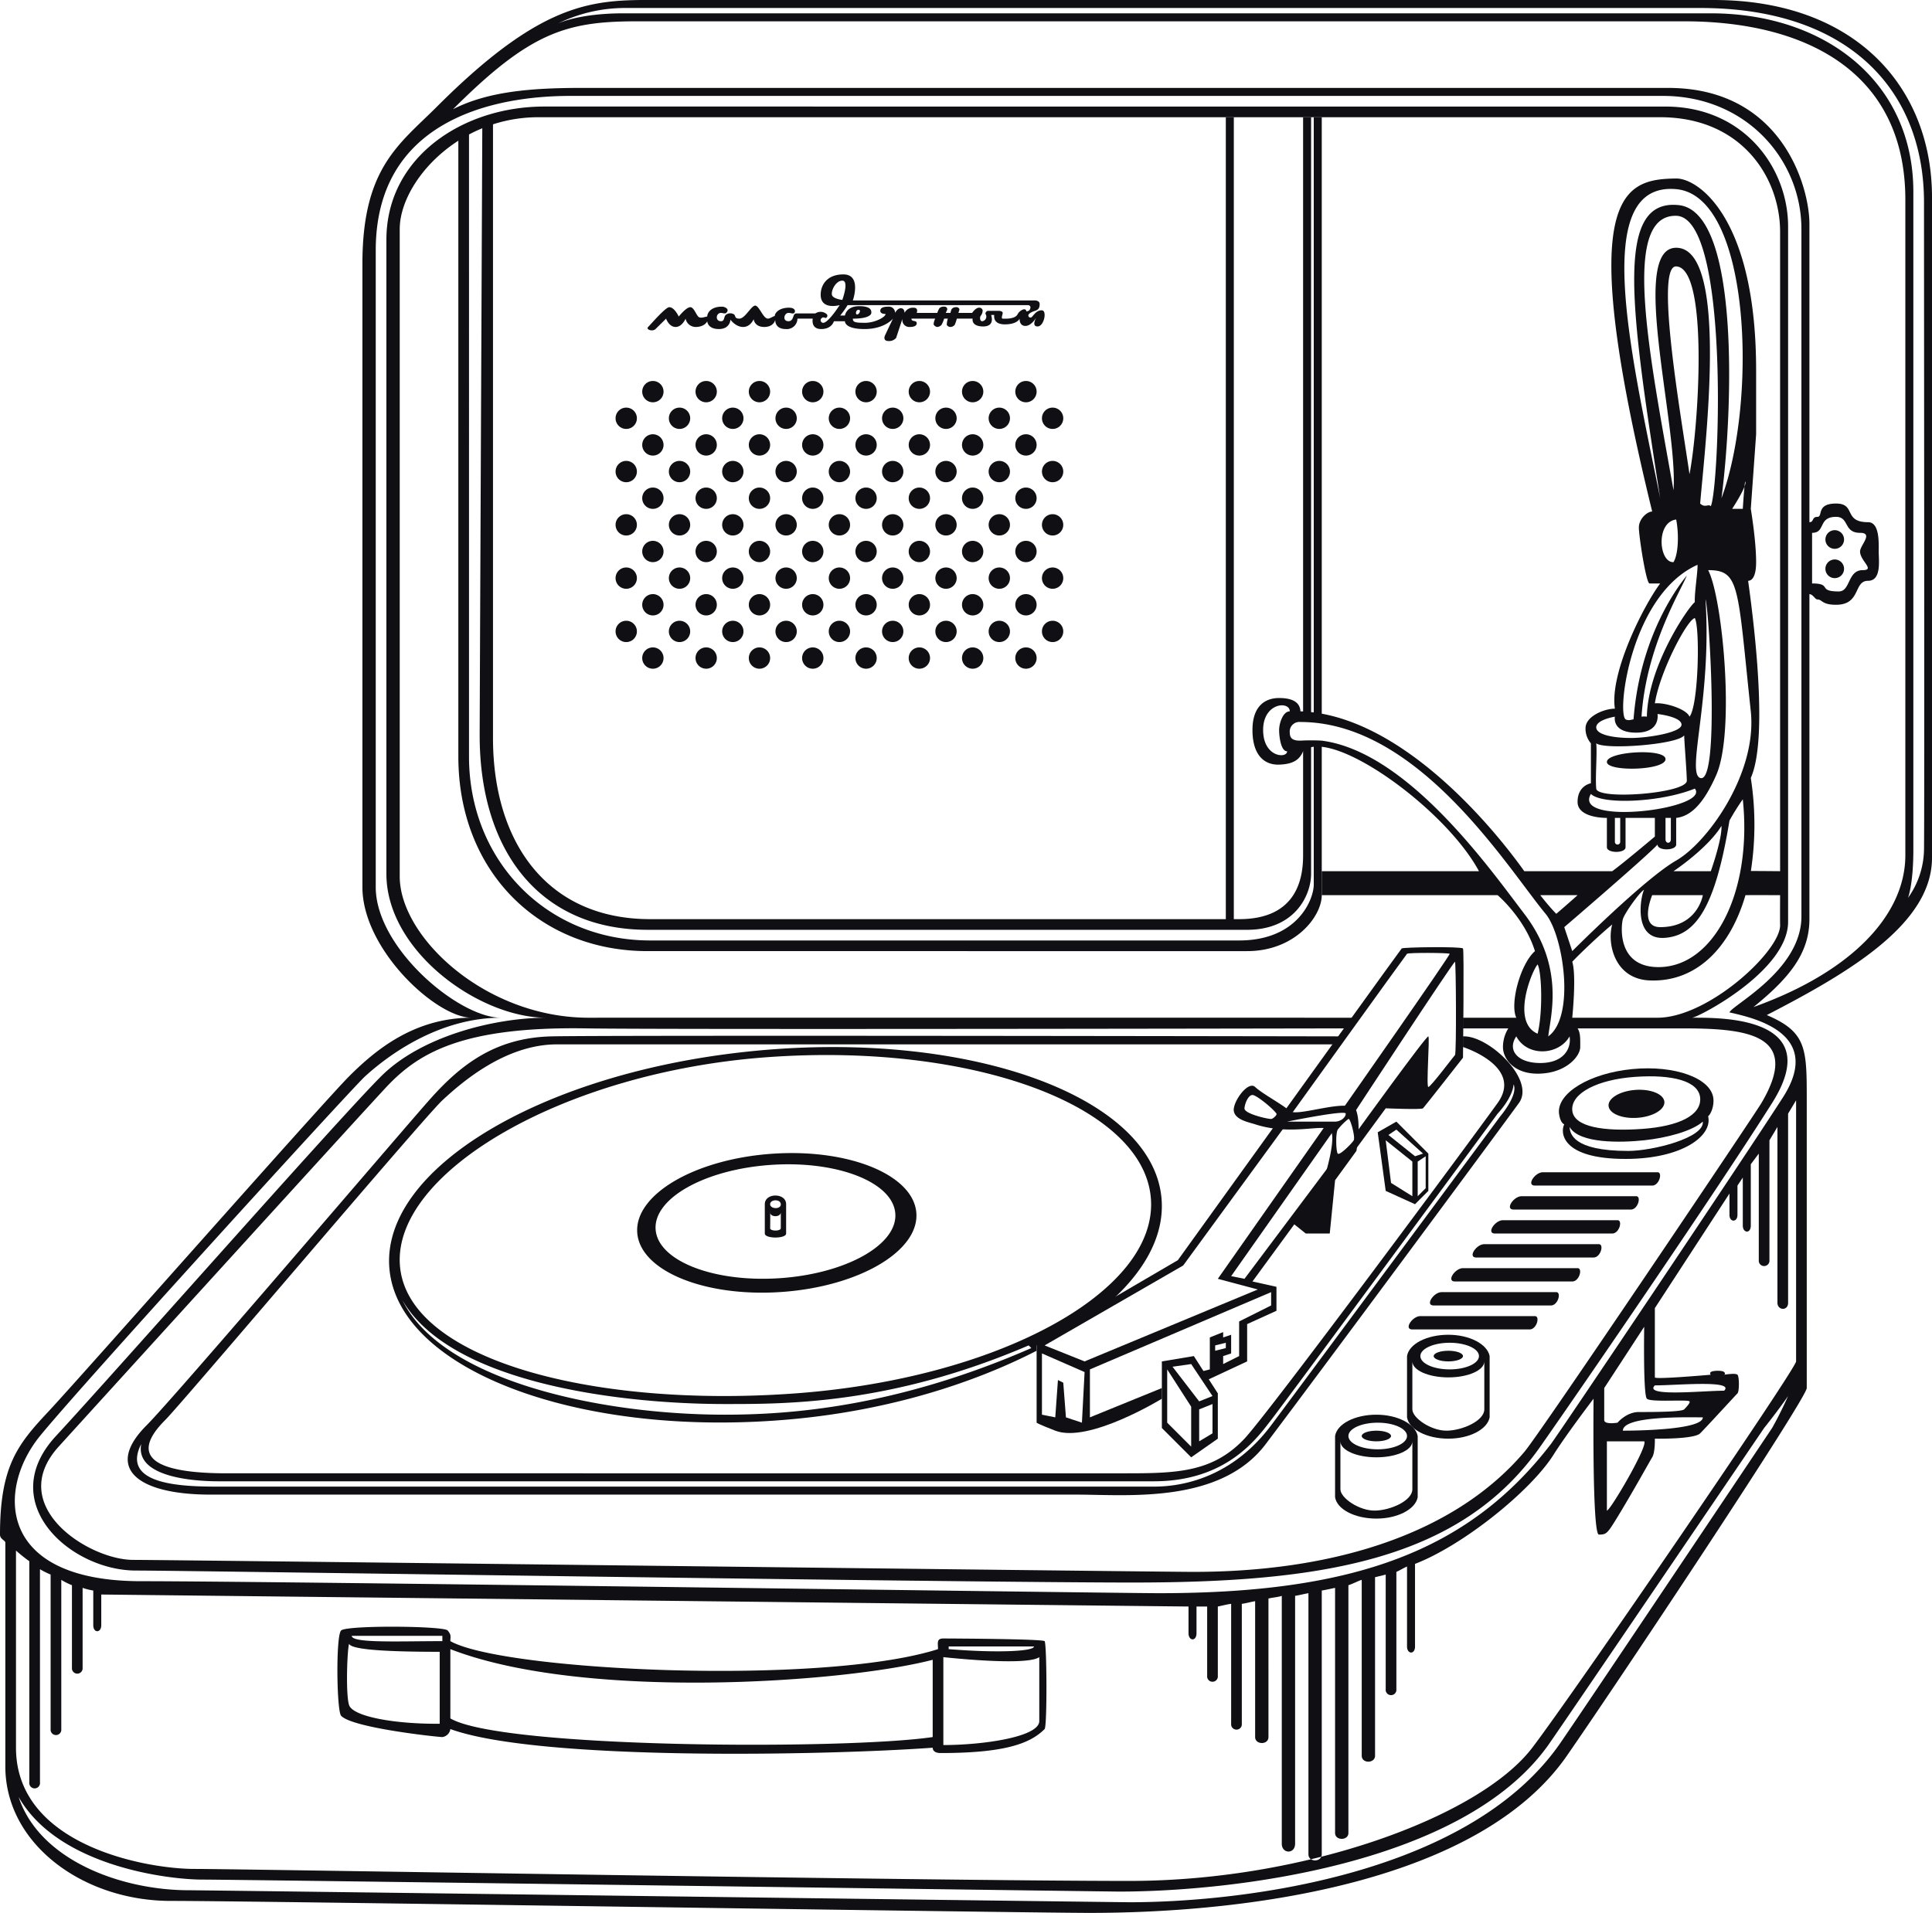 <?xml version="1.0" encoding="UTF-8"?>
<svg viewBox="0 0 725 718" xmlns="http://www.w3.org/2000/svg">
<defs><style>@-webkit-keyframes hideshow { 0% { fill: #0f0f14; } 100% { fill: #f52; } } @keyframes hideshow { 0% { fill: #0f0f14; } 100% { fill: #f52; } } .scheme-path { fill-rule: evenodd; fill: #0f0f14; } .highlight { -webkit-animation: hideshow .2s ease-out infinite alternate; animation: hideshow .2s ease-out infinite alternate; }</style></defs>
<path id="case" class="scheme-path" d="M177,382c-13.3,0-41-25.633-41-49V99c0-36,13.75-44.75,28-59C205.913-1.913,224.5,0,250,0H643c53.75,0,82,33.25,82,74V322c0,24.75-31,43-62,59,15.25,6.5,15,12.75,15,33V521c0,3.75-68,106.258-90,138-32.75,47.25-118.361,59-179,59-25.35,0-312.4-4.5-345-4.5S2,692.288,2,663V579c0-.818-2-1.25-2-3,0-25.451,6.5-33.75,18-46S121.25,413.75,131,404,155.353,382,177,382Zm545-63a31.866,31.866,0,0,1-6,18s2-5,2-18V72c0-41.4-33.216-67-76-67H234c-17.4,0-25,4-25,4a57.641,57.641,0,0,1,25-6H638c55.943,0,84,31,84,73C722,114.8,722.2,308.2,722,319ZM170,41c28.933-28.933,42.531-33,69-33H632c45.81,0,83,19.107,83,67V321c0,22.677-20.593,44-57,57,13.58-10.978,21-20.289,21-33V223c1.375,0.072,2.164,2.062,3,2,1.835,0,1.584,2,7,2,9.416,0,6.471-9,12-9,5.129,0,4-7.74,4-11s0.4-11-4-11c-9.4,0-4.4-7-12-7s-4.813,5-7,5-1.208,2-3,2V84c0-13.8-10.259-51-53-51H218C199.013,33,182.884,34.4,170,41ZM680,200c5.187,0,2.125-6,9-6,5,0,2.75,6,9,6,5.183,0,0,4.7,0,7,0,3.5,5.82,7,1,7-5.75,0-4.5,8-9,8-8.125,0-2.313-3-10-3V200Zm8.5-1a3.5,3.5,0,1,1-3.5,3.5A3.5,3.5,0,0,1,688.5,199Zm0,11a3.5,3.5,0,1,1-3.5,3.5A3.5,3.5,0,0,1,688.5,210ZM188,382c-15.909,0-47-26.242-47-49V94c0-48.333,43.25-58,73-58H624c31.333,0,52,24,52,50V344c0,20.191-26,33.25-27,36,8.75,2,35.667,7.667,20,32s-84.3,126.486-87,130c-31.15,40.507-74.426,56-147,56-18.412,0-330.94-4.5-382-4.5-54.241,0-54.2-34.591-38-54.5,15.63-19.2,116.9-130.36,122-135C148.077,393.916,166.614,382,188,382Zm17,0c-25.3,0-60-25.044-60-54V90c0-31.107,28.79-50.011,59.255-50.011L625,40c29.535,0,46,23.137,46,45V346c0,18.377-33.5,35.75-36,36,10,0,50.645-.73,30,32s-70.363,105.282-87,129c-29.984,42.745-82.1,51-153,51-65.7,0-354.276-4.5-374-4.5-24.655,0-53.144-25.491-30-50.5,22.508-24.321,105.367-118.367,122-135C158.25,388.75,185.961,382,205,382ZM6,582a58.567,58.567,0,0,0,5,4v83a2.016,2.016,0,1,0,4,0V589a29.875,29.875,0,0,0,4,2v58a2.014,2.014,0,1,0,4,0V593a26.551,26.551,0,0,0,4,2v31a2.009,2.009,0,1,0,4,0V596a23.378,23.378,0,0,0,4,1v13c0,3.062,3,3,3,0V598.5S442.009,603,446,603v10c0,3.026,3,3.19,3,0V603h4v26a2.013,2.013,0,1,0,4,0V603c1.465-.282,3.761-0.887,5-1v45a2.01,2.01,0,1,0,4,0V602c1.634-.225,3.366-0.718,5-1v51c0,2.945,5,3.026,5,0V600c1.634-.394,3.817-0.549,5-1v93c0,3.926,5,4.008,5,0V599c1.183-.169,3.648-0.775,5-1v98c0,3.108,5,3.026,5,0V597c1.465-.225,3.873-0.775,5-1v92c0,2.945,5,2.945,5,0V595c1.239-.338,3.93-1.718,5-2v66c0,3.026,5,2.945,5,0V592c1.183-.282,3.1-0.718,4-1v43a2.016,2.016,0,1,0,4,0V590c1.183-.507,3.1-1.662,4-2v30c0,2.945,3,3.108,3,0V587c17.991-6.927,43.363-27.291,52-41,4.85-7.7,15-21,15-21s-0.571,51,2,51,3.048-.242,6-5c5.958-9.6,12.857-22.143,14-24s1-7,1-7,14.714,0.286,17-2,13.286-14.286,14-15,0.714-6.286,0-7-5,0-5,0,0.714-.286,0-1-4.429-.571-5,0a0.622,0.622,0,0,0,0,1s-21,1.857-21,1V491l28-43v8c0,2.873,3,2.873,3,0V445l2-3v18c0,2.873,3,3.16,3,0V437l3-4v40a2.01,2.01,0,1,0,4,0V428l3-5v66c0,2.873,4,3.16,4,0V418l3-5v98c0,2.768-83.273,124.355-99,145-19.852,26.06-85.544,50-151,50-74.944,0-332.939-4.5-351-4.5S6,692.756,6,656V582Zm596-49V521l15-23s-0.429,25.571,1,27,15.211,0.211,16,1c0.394,0.394-.882,1.882-2,3-1,1-12.286,1-17,1s-8,4-8,4S602,534.857,602,533Zm45-11c4.112-4.113-17.888-2-26-2C616.6,524.4,638.887,522,647,522Zm-38,15c0-5.714,24.857-5,30-5C639.033,536.476,616.3,537,609,537Zm-6,30V541h14C618.571,542.571,604.286,567,603,567Zm68-43c-3.133,7.047-6,12-6,12s-74.277,110.912-80,119c-35.047,49.528-120.749,59-161,59-5.708,0-346.245-4.5-353-4.5-25.99,0-56.318-11.546-64-35,14.8,26.017,56.078,31,69,31S416.062,710,420,710c42.1,0,129.088-9.98,161-55,4.9-6.91,81-119,81-119S667.076,529.686,671,524ZM169,619v26c19.14,11.321,148.315,11.818,181,7V623C316.488,631.7,219.045,638.416,169,619Zm-38-2c0.729,1.895,10.561,3,34,3v27c-16.367.182-32.536-2.606-34-7C129.688,636.065,130.271,619.332,131,617Zm223,5s31.179,3.491,36,0v24c0,5.984-21.2,9-36,9V622Zm-188-6v-2H132C132,616.826,149.377,616,166,616Zm190,3v-1h32C388,619.828,374.452,620.5,356,619Zm-228-7c2.03-2.03,38.543-1.749,40,0s1,2.214,1,4c20.056,11.288,139.7,16.789,183,3,0-2.2-.66-4,2-4s37.169,0.169,38,1,1,32,0,33c-5.319,5.319-14.564,9-39,9-2.494,0-3-1.213-3-2-40.175,2.9-147.74,5.062-181-7a3.506,3.506,0,0,1-3,3c-1.626,0-33.879-3.423-38-8C126.345,642.162,125.97,614.03,128,612ZM668,327V87c0-20.141-14.253-43-45-43H202c-30.422,0-52,24.611-52,42V329c0,22.7,32.142,53.036,71,53,30.71-.028,287,0,287,0l-3,4s-255.364.488-285,0c-46.468-.765-62.953,9.187-75,22-8.434,8.97-116.274,127.572-123,135-20.205,22.313,11.277,42.5,28,42.5,14.157,0,382.579,4.5,398,4.5,49.551,0,96.638-12.828,124-45,6.076-7.144,86.246-126.335,89-131,15.515-26.284-6.454-28-30-28H592c1.1,1.619,1,3.9,1,7,0,3.468-5.413,10-16,10-8.951,0-13-5.619-13-10a13.358,13.358,0,0,1,2-7H549v-4h20c-2.452-5.21,1.453-20.072,7-25-3.83-12.393-14-21-14-21H496v-9h59c-12.9-23.959-55.953-54.5-66-45-1.278,2.92-3.342,4.817-9,5s-10-3.691-10-13,5.072-12,10-12,7.817,1.532,8,5c37.236,1.278,71.953,43.025,84,60h33c3.833-2.738,16-13,16-13v-7H610v11c0,2.373-7,2.3-7,0V307s-11,.206-11-6,5-7,5-7V279a8.356,8.356,0,0,1-2-6c0.287-4.212,6.984-7,11-7-2.008-13.324,10.611-38.421,17-47h-4c-1.278,0-4-17.715-4-21s3.175-6,5-6C590.778,72.5,608.8,67.25,629,67c8.213-.1,30,14.687,30,72v24l-2,28s2,11.786,2,20c0,6.023-1.9,7-3,7,2.92,20.99,7.206,60.128,1,74a114.161,114.161,0,0,1,.033,34.924C659.311,326.924,668,327,668,327Zm0,9s-0.051,10.061,0,11c0.527,9.659-26.835,35-46,35H590s1.643-15.889,0-21c2.008-2.19,9.889-9.8,15-14-2.008,7.118.849,20.437,14,21,17.519,0.75,30.258-12.245,36-32C657.415,335.954,668,336,668,336Zm-99,53c4.2,7.849,15.984,7.118,20,0,0.73,4.746-2.368,10-11,10S565.532,394.111,569,389Zm9-53h14s-3.8,3.427-8,7C581.163,340.11,578,336,578,336Zm-95-54c-2.369,0-3-5.631-3-8s1.377-7,4-7c0-3.977-10-3.322-10,7S483,284.792,483,282Zm5-4c-2.3,0-4-.433-4-3a3.619,3.619,0,0,1,4-4c44.322,0,77.749,54.819,92,72,6.673,8.045,11.27,38.568,1,46,0.811-7.567,6.342-25.924-9-46-12.7-16.621-43.705-60.811-76-65A72.127,72.127,0,0,0,488,278Zm89,110c2-8.082,1.574-23.105,0-26C574.962,364.191,566.882,383.622,577,388Zm13-31-3-9s31.559-27.067,35-31c0,2.487,7,2.318,7,0V307c5.9-.656,10.56-6.011,15-16,7.21-16.223,2.408-66.676-3-77,11.963,0,11,5.968,16,53,2.458,23.106-16.106,49.168-28,56C617.035,329.873,590,357,590,357Zm16-50h2v9a1,1,0,1,1-2,0v-9Zm21,8c0,1.767-2,1.767-2,0v-8h2v8Zm-30-17c4.138,4.137,26.187,3.2,39-2C642.074,303.676,589.862,310.192,597,298Zm2-19c3.2,2.536,30.731.47,33-3,0.133,3.87.866,12.195,1,17s-33.6,7.4-34,3S599.4,283,599,279Zm7-10s-7,1.125-7,4,6.75,4,13,4,19-2,19-5-9-4-9-4,1.25,7-8,7S606,269,606,269Zm15-5c3.875-.375,11.875,2.125,13,5,3.375-4.125,4-33.34,2-37C633.172,232.5,622.871,252.038,621,264Zm-11,6c0.93,0.558,2.07.186,3,0,2.712-35.352,20.761-54.616,20-54-1.986,5.193-15.323,26.6-17,53a7.169,7.169,0,0,1,2,0c0.372-18.976,15.395-40.954,18-43-0.2-3.258,1.186-11.954,1-14C612.067,223.162,606.651,267.4,610,270Zm30-45c1.218,2.639,5.543,69.729-2,67C632.713,290.087,642.436,262.147,640,225Zm-1,111s-1.9,12-16,12c-8.12,0-3-12-3-12h19Zm15-36a92.233,92.233,0,0,0-5,8c-5.333,32.667-12.635,42.973-24,44-12.924,1.168-9-17-8-18-1.333.333-7.333,8.667-8,11s-2.335,17.757,13,18C643,363.333,657.667,335,654,300Zm-51-14c0,3.75,21.75,3.25,22-1S603,282,603,286Zm47-95s5.25-8,5-10-1,10-1,10h-4Zm-22,20c1.963-3.286,1.992-11.031,1-16C621.25,196,622.5,211.25,628,211Zm18-24c13.5-36.25,11.06-113.506-17-116-32.164-2.859-17.25,60.5-6,116-11.25-72-17.079-112.6,7-110C653.026,79.485,650.25,154.5,646,187Zm-18-3c-9.5-53-19.5-103.4,1-103,20.248,0.4,16.25,101.75,13,109-0.957-.98-2.145.762-4-1,1.75-21.25,11.027-96-9-96C611.25,93,629.75,159.5,628,184Zm6-6c-3-20.75-13.137-78.321-5-78C641.251,100.483,637.5,160,634,178ZM207,389c-21.5.5-34.5,11-46,24S65.512,524.488,55,535c-16,16-3.5,26,24,26H404c19,0,53.936,3.628,71-19,21.656-28.717,86.981-116.946,95-128,6.324-8.718-11.5-25.5-21-25v4s22.854,7.247,13,21c-9.929,13.857-85.863,116.291-95,126-12.6,13.388-26.942,13-48,13H85c-26.5,0-37-6-23-20,6.519-6.519,97-113.5,104-120s23.5-21,43-21H501l2-3S228.5,388.5,207,389ZM53,542c-7.979,15.6,16.158,16,29,16H433c13.85,0,30.856-5.457,44-23,14.356-19.161,86-116,86-116s6.792-7.967,5-12c-0.448,5.228-6,11-6,11s-79.773,108.329-85,115c-5.05,6.445-16.32,23-44,23H82C72.207,556,50.642,554.331,53,542Zm521-43c2.667,0,4-5,2-5H533c-3,0-6.333,5-3,5h44Zm8-9c2.667,0,4-5,2-5H541c-3,0-6.333,5-3,5h44Zm8-9c2.667,0,4-5,2-5H549c-3,0-6.333,5-3,5h44Zm8-9c2.667,0,4-5,2-5H557c-3,0-6.333,5-3,5h44Zm7-9c2.667,0,4-5,2-5H564c-3,0-6.333,5-3,5h44Zm7-9c2.667,0,4-5,2-5H571c-3,0-6.333,5-3,5h44Zm8-9c2.667,0,4-5,2-5H579c-3,0-6.333,5-3,5h44Zm26-135c0.253,5.062-4,17-4,17H628S640.685,318.605,646,310Z"/>
<path id="speaker" class="scheme-path" d="M172,51V284c0,43.02,30.2,73,71,73H468c18,0,28-13.053,28-21V279h-3v53c0,5.6-6.044,21-28,21H244c-38.787,0-68-29.891-68-69V50Zm9-6s-1,224.482-1,231c0,43.02,22.2,73,63,73H468c18,0,24-13.053,24-21V279h-3v42c0,8.291-2.044,24-24,24H244c-38.787,0-59-28.891-59-68V44ZM489,268V44h3V268h-3Zm4,0h3V44h-3V268ZM460,44h3V345h-3V44ZM235,153a4,4,0,1,1-4,4A4,4,0,0,1,235,153Zm10,10a4,4,0,1,1-4,4A4,4,0,0,1,245,163Zm0-20a4,4,0,1,1-4,4A4,4,0,0,1,245,143Zm10,10a4,4,0,1,1-4,4A4,4,0,0,1,255,153Zm10,10a4,4,0,1,1-4,4A4,4,0,0,1,265,163Zm0-20a4,4,0,1,1-4,4A4,4,0,0,1,265,143Zm10,10a4,4,0,1,1-4,4A4,4,0,0,1,275,153Zm10,10a4,4,0,1,1-4,4A4,4,0,0,1,285,163Zm0-20a4,4,0,1,1-4,4A4,4,0,0,1,285,143Zm10,10a4,4,0,1,1-4,4A4,4,0,0,1,295,153Zm10,10a4,4,0,1,1-4,4A4,4,0,0,1,305,163Zm0-20a4,4,0,1,1-4,4A4,4,0,0,1,305,143Zm10,10a4,4,0,1,1-4,4A4,4,0,0,1,315,153Zm10,10a4,4,0,1,1-4,4A4,4,0,0,1,325,163Zm0-20a4,4,0,1,1-4,4A4,4,0,0,1,325,143Zm10,10a4,4,0,1,1-4,4A4,4,0,0,1,335,153Zm10,10a4,4,0,1,1-4,4A4,4,0,0,1,345,163Zm0-20a4,4,0,1,1-4,4A4,4,0,0,1,345,143Zm10,10a4,4,0,1,1-4,4A4,4,0,0,1,355,153Zm10,10a4,4,0,1,1-4,4A4,4,0,0,1,365,163Zm0-20a4,4,0,1,1-4,4A4,4,0,0,1,365,143Zm10,10a4,4,0,1,1-4,4A4,4,0,0,1,375,153Zm10,10a4,4,0,1,1-4,4A4,4,0,0,1,385,163Zm0-20a4,4,0,1,1-4,4A4,4,0,0,1,385,143Zm10,10a4,4,0,1,1-4,4A4,4,0,0,1,395,153ZM235,173a4,4,0,1,1-4,4A4,4,0,0,1,235,173Zm10,10a4,4,0,1,1-4,4A4,4,0,0,1,245,183Zm10-10a4,4,0,1,1-4,4A4,4,0,0,1,255,173Zm10,10a4,4,0,1,1-4,4A4,4,0,0,1,265,183Zm10-10a4,4,0,1,1-4,4A4,4,0,0,1,275,173Zm10,10a4,4,0,1,1-4,4A4,4,0,0,1,285,183Zm10-10a4,4,0,1,1-4,4A4,4,0,0,1,295,173Zm10,10a4,4,0,1,1-4,4A4,4,0,0,1,305,183Zm10-10a4,4,0,1,1-4,4A4,4,0,0,1,315,173Zm10,10a4,4,0,1,1-4,4A4,4,0,0,1,325,183Zm10-10a4,4,0,1,1-4,4A4,4,0,0,1,335,173Zm10,10a4,4,0,1,1-4,4A4,4,0,0,1,345,183Zm10-10a4,4,0,1,1-4,4A4,4,0,0,1,355,173Zm10,10a4,4,0,1,1-4,4A4,4,0,0,1,365,183Zm10-10a4,4,0,1,1-4,4A4,4,0,0,1,375,173Zm10,10a4,4,0,1,1-4,4A4,4,0,0,1,385,183Zm10-10a4,4,0,1,1-4,4A4,4,0,0,1,395,173ZM235,193a4,4,0,1,1-4,4A4,4,0,0,1,235,193Zm10,10a4,4,0,1,1-4,4A4,4,0,0,1,245,203Zm10-10a4,4,0,1,1-4,4A4,4,0,0,1,255,193Zm10,10a4,4,0,1,1-4,4A4,4,0,0,1,265,203Zm10-10a4,4,0,1,1-4,4A4,4,0,0,1,275,193Zm10,10a4,4,0,1,1-4,4A4,4,0,0,1,285,203Zm10-10a4,4,0,1,1-4,4A4,4,0,0,1,295,193Zm10,10a4,4,0,1,1-4,4A4,4,0,0,1,305,203Zm10-10a4,4,0,1,1-4,4A4,4,0,0,1,315,193Zm10,10a4,4,0,1,1-4,4A4,4,0,0,1,325,203Zm10-10a4,4,0,1,1-4,4A4,4,0,0,1,335,193Zm10,10a4,4,0,1,1-4,4A4,4,0,0,1,345,203Zm10-10a4,4,0,1,1-4,4A4,4,0,0,1,355,193Zm10,10a4,4,0,1,1-4,4A4,4,0,0,1,365,203Zm10-10a4,4,0,1,1-4,4A4,4,0,0,1,375,193Zm10,10a4,4,0,1,1-4,4A4,4,0,0,1,385,203Zm10-10a4,4,0,1,1-4,4A4,4,0,0,1,395,193ZM235,213a4,4,0,1,1-4,4A4,4,0,0,1,235,213Zm10,10a4,4,0,1,1-4,4A4,4,0,0,1,245,223Zm10-10a4,4,0,1,1-4,4A4,4,0,0,1,255,213Zm10,10a4,4,0,1,1-4,4A4,4,0,0,1,265,223Zm10-10a4,4,0,1,1-4,4A4,4,0,0,1,275,213Zm10,10a4,4,0,1,1-4,4A4,4,0,0,1,285,223Zm10-10a4,4,0,1,1-4,4A4,4,0,0,1,295,213Zm10,10a4,4,0,1,1-4,4A4,4,0,0,1,305,223Zm10-10a4,4,0,1,1-4,4A4,4,0,0,1,315,213Zm10,10a4,4,0,1,1-4,4A4,4,0,0,1,325,223Zm10-10a4,4,0,1,1-4,4A4,4,0,0,1,335,213Zm10,10a4,4,0,1,1-4,4A4,4,0,0,1,345,223Zm10-10a4,4,0,1,1-4,4A4,4,0,0,1,355,213Zm10,10a4,4,0,1,1-4,4A4,4,0,0,1,365,223Zm10-10a4,4,0,1,1-4,4A4,4,0,0,1,375,213Zm10,10a4,4,0,1,1-4,4A4,4,0,0,1,385,223Zm10-10a4,4,0,1,1-4,4A4,4,0,0,1,395,213ZM235,233a4,4,0,1,1-4,4A4,4,0,0,1,235,233Zm10,10a4,4,0,1,1-4,4A4,4,0,0,1,245,243Zm10-10a4,4,0,1,1-4,4A4,4,0,0,1,255,233Zm10,10a4,4,0,1,1-4,4A4,4,0,0,1,265,243Zm10-10a4,4,0,1,1-4,4A4,4,0,0,1,275,233Zm10,10a4,4,0,1,1-4,4A4,4,0,0,1,285,243Zm10-10a4,4,0,1,1-4,4A4,4,0,0,1,295,233Zm10,10a4,4,0,1,1-4,4A4,4,0,0,1,305,243Zm10-10a4,4,0,1,1-4,4A4,4,0,0,1,315,233Zm10,10a4,4,0,1,1-4,4A4,4,0,0,1,325,243Zm10-10a4,4,0,1,1-4,4A4,4,0,0,1,335,233Zm10,10a4,4,0,1,1-4,4A4,4,0,0,1,345,243Zm10-10a4,4,0,1,1-4,4A4,4,0,0,1,355,233Zm10,10a4,4,0,1,1-4,4A4,4,0,0,1,365,243Zm10-10a4,4,0,1,1-4,4A4,4,0,0,1,375,233Zm10,10a4,4,0,1,1-4,4A4,4,0,0,1,385,243Zm10-10a4,4,0,1,1-4,4A4,4,0,0,1,395,233ZM245.989,123.508l3.96-3.906s1.089,3.125,3.564,3.125,3.762-3.125,3.762-3.125a3.874,3.874,0,0,0,3.96,3.125c3.366-.1,4.158-2.149,4.158-2.149s0.1,2.93,4.356,2.93,4.357-3.516,4.357-3.516,1.93,2.735,4.752,2.735,3.96-2.93,3.96-2.93,0.247,2.93,3.96,2.93,4.158-2.735,4.158-2.735-0.4,3.516,3.96,3.516a3.981,3.981,0,0,0,4.356-3.906H305s-0.875,3.906,3.168,3.906,4.752-2.93,4.752-2.93h4.158s-0.3,2.93,7.326,2.93,10.693-3.906,10.693-3.906-2.782,5.84-2.97,6.25c-0.567,1.229-.116,2.148,1.188,2.148a3.451,3.451,0,0,0,2.97-1.172l2.376-7.226a2.6,2.6,0,0,0,2.772,3.125c1.3,0,2.574-.324,2.574-1.368,0-1.379-1.98-.379-1.98-1.757h8.91a5.762,5.762,0,0,0-.594,2.148,1.769,1.769,0,0,0,1.386.977,2.565,2.565,0,0,0,1.584-.782,12.841,12.841,0,0,0,.99-2.343h1.386a8.03,8.03,0,0,0-.4,2.343,1.607,1.607,0,0,0,1.386.782,2.186,2.186,0,0,0,1.584-.782,13.623,13.623,0,0,0,.792-2.343h5.941s-0.693,2.929,3.96,2.929,2.97-4.3,2.97-4.3h1.188s-0.792,3.516,3.96,3.516,5.544-2.148,5.544-2.148-0.2,2.734,2.178,2.734,4.158-3.32,4.158-3.32-2.079,3.515.4,3.515,3.664-6.054,1.585-6.054c-2.031,0-2.931,1.719-3.763,2.539a0.783,0.783,0,0,1-.99,0c-0.68-.671-0.134-1.357,1.188-1.954s2.769-.488,2.772-2.929c0-1.526-2.178-1.367-2.178-1.367H320.043s3.43-9.766-3.564-9.766c-6.352,0-8.514,4.216-8.514,7.617,0,5.935,7.128,3.906,7.128,3.906s-5.107,8.048-6.732,6.446a0.936,0.936,0,0,1,0-1.563c0.7-.7,1.328.252,1.782-0.2a0.9,0.9,0,0,0,.2-1.172,3.45,3.45,0,0,0-4.356-.391h-7.129a1.049,1.049,0,0,0-.792.391c-0.445.439-.445,2.539-2.178,2.539-2.425,0-1.633-3.125,0-3.125,0.99,0,1.683.488,2.178,0s0.441-1.953-1.98-1.953c-3.762,0-5.346,2-5.346,3.125-0.425,0-1.782.977-2.574,0.977-1.782,0-3.267-4.834-4.752-4.883s-3.812,4.883-5.94,4.883c-1.884,0-1.337-.928-1.98-1.563a2.649,2.649,0,0,0-3.168.195c-0.793.782-.347,2.344-1.783,2.344-2.279,0-1.881-3.125,0-3.125,0.594,0,1.56.415,1.981,0,1.485-1.465-.594-2.344-1.585-2.344-4.356,0-5.544,2.5-5.544,3.711-0.6,0-2.277.782-3.168,0.2s-1.811-3.711-3.168-3.711c-1.584,0-4.356,3.515-4.356,3.515s-1.584-3.515-3.564-3.515c-1.41,0-6.93,6.445-7.92,7.422S244.9,124.582,245.989,123.508Zm70.094-10.938s2.671-7.226,0-7.226-4.551,4.4-3.762,5.664S316.083,112.57,316.083,112.57Zm5.544,5.469c0.741,0.044,1.657-1.7.594-1.758S320.887,118,321.627,118.039Zm-6.336.391h1.782s0.448-3.516,5.346-3.516,4.554,2.021,4.554,2.539-0.79,2.158-6.93,2.158c0,1.3.776,1.553,4.554,1.553s7.723-2.165,7.723-3.32c-0.945,0-1.981-.24-1.981-1.172s0.725-1.563,2.971-1.563a2.307,2.307,0,0,1,2.574,2.344s0.859-1.758,2.178-1.758c1.432,0,1.386,1.758,1.386,1.758a3.458,3.458,0,0,1,3.366-1.953c2.017,0,1.188,1.953,1.188,1.953h7.722a9.081,9.081,0,0,1,.792-1.758,2.14,2.14,0,0,1,1.782-.586,1.021,1.021,0,0,1,1.188.977,9.021,9.021,0,0,1-.594,1.367h1.782a7.365,7.365,0,0,1,.4-1.367,1.9,1.9,0,0,1,1.584-.781,1.215,1.215,0,0,1,1.386.781c-0.037.261-.4,1.367-0.4,1.367h5.149s1.294-1.953,2.574-1.953a1.281,1.281,0,0,1,1.386.977,3.371,3.371,0,0,1-.792,2.148c-0.357.612-.2,1.953,0.594,1.953a1.754,1.754,0,0,0,1.386-2.539c-0.427-.421.225-1.367,0.792-1.367h4.158c0.453,0,1.386.226,1.386,0.781s-0.729,2.158,0,2.158,4.5,0.272,5.544-1.572a3.774,3.774,0,0,1,2.376-1.953c1.109,0,.815.781,0.99,0.781a1.923,1.923,0,0,0,1.035-.361c0.585-.658.837-1.983-0.639-1.983h-67.52A33.545,33.545,0,0,1,315.291,118.43Z"/>
<path id="autostop" class="scheme-path" d="M520,447l-3-22,7-4,12,12v14l-5,5Zm0-19,10,8v13l-8-5Zm12,8,3-2v12l-3,3V436Zm-8-12,10,9-3,1-10-8Z"/>
<path id="speed" class="scheme-path" d="M436,536V511l12-2,9,14v17l-10,7Zm2-22,9,14v15l-9-9V514Zm12,15,5-2v11l-5,3V529Zm-3-17,8,12-5,2-10-13Z"/>
<path id="clamp" class="scheme-path" d="M485,459l5,4h9l2-20,8-11s1.833-9.5,0-15-22.167,2.5-25,0-10.333-6.5-13-9-8.5,5.667-8,9,5.6,4.22,8,5c13.333,4.333,25-.167,28,2s-2,18-2,18Zm17-35a22.508,22.508,0,0,1,4-4c0.667-.5,2.667,6.833,2,8s-5.333,5.833-6,5S501.167,425.333,502,424Zm-1-3c2,0,4-1.5,4-3s-22,3-22,3h18Zm-22-3c-1.244-1.866-7.5-7-9-7s-2.833,3-3,5,8.463,4,10,4C477.667,420,479.333,418.5,479,418Z"/>
<path id="disc" class="scheme-path highlight" d="M284.024,394.372c79.984-7.542,147.947,17.068,151.8,54.968,1.356,13.336-5.408,26.541-18.229,38.384C417.154,488.037,415,490,415,490l-26,15a13.6,13.6,0,0,0,0,2c-24.166,12.417-55.532,22.272-91.025,25.618-79.984,7.542-147.946-18.068-151.8-55.967S204.041,401.914,284.024,394.372Zm4.488,2.4c76.687-5.409,140.911,18.306,143.38,53.246s-57.7,67.649-134.382,73.058-144.979-13.317-147.448-48.257S211.826,402.18,288.512,396.772ZM151,488c14.827,30.242,74.147,43,121,43,24.4,0,64.255-2.823,115-25a10.947,10.947,0,0,0-1-1c-51.781,22.227-91.191,22-114,22C233.418,527,169.089,519.427,151,488Zm136-25V452c0-4.356,8-4.337,8,0v11C295,465,287,465,287,463Zm2-11c0-1.857,3.912-2.034,4,0S289,453.857,289,452Zm0,3c0.044-1.99.049,4.848,0,6s4,1.192,4,0v-6C293,456.989,288.956,456.989,289,455Zm0.686-21.937c28.925-2.022,53.184,7.95,54.186,22.275s-21.634,27.576-50.558,29.6-53.184-7.95-54.186-22.275S260.762,435.086,289.686,433.063Zm-0.243,4.168c24.836-1.658,45.668,6.52,46.528,18.266s-18.577,22.613-43.414,24.272-45.668-6.52-46.528-18.266S264.606,438.89,289.443,437.231Z"/>
<path id="tonearm" class="scheme-path" d="M534,416c0.572-.572,15-19,15-19s0.482-40.518,0-41c-0.783-.783-22.517-0.483-23,0s-44,61-44,61l2,2,20-3,4,2,1,7v6l11-15S533.428,416.572,534,416Zm-56,7h22v17l-30,41,9,2v9l-11,5v14l-15,7-6-7-11,2v12s-27.438,16.867-40,12c-7.094-2.749-7-3-7-3V504l53-31Zm6-4s43.517-60.518,44-61,15.614-.386,16,0-40,58-40,58Zm24-1s37.614-57.386,38-57,0.579,34.421,0,35-9.131,12-10,12,0.579-18.421,0-19-27,36-27,36Zm-26,5h15l-40,57,15,4-65,27-15-6,52-30Zm-5,62-68,29v18l27-11v-8l11-2,3,4,4-1V502l5-2v2l3-1v7l-3,1v3l6-3V496l12-6v-5Zm-71,49,1-19-16-7v23l5,1,1-14,2,1,1,13Zm94-109-38,54,5,1,33-44V425Zm-40,79v2l-4,1v-2Z"/>
<path id="volume" class="scheme-path" d="M516.5,531c7.967,0,14.629,3.509,15.5,8v23c-0.852,4.5-7.518,8-15.5,8-8.053,0-14.744-3.439-15.5-8V539C501.736,534.427,508.432,531,516.5,531Zm0.5,3c6.075,0,11,2.239,11,5s-4.925,5-11,5-11-2.239-11-5S510.925,534,517,534Zm-1,33c5.894-.109,14-3.743,14-8V541c0,3.314-6.044,6-13.5,6s-13.5-2.686-13.5-6v18C503,562.274,510.106,567.109,516,567Zm0.5-30c3.038,0,5.5.895,5.5,2s-2.462,2-5.5,2-5.5-.895-5.5-2S513.462,537,516.5,537Z"/>
<path id="tone" class="scheme-path" d="M543.5,501c7.967,0,14.629,3.509,15.5,8v23c-0.852,4.5-7.518,8-15.5,8-8.053,0-14.744-3.439-15.5-8V509C528.736,504.427,535.432,501,543.5,501Zm0.5,3c6.075,0,11,2.239,11,5s-4.925,5-11,5-11-2.239-11-5S537.925,504,544,504Zm-1,33c5.894-.109,14-3.743,14-8V511c0,3.314-6.044,6-13.5,6s-13.5-2.686-13.5-6v18C530,532.274,537.106,537.109,543,537Zm0.5-30c3.038,0,5.5.895,5.5,2s-2.462,2-5.5,2-5.5-.895-5.5-2S540.462,507,543.5,507Z"/>
<path id="fusebox" class="scheme-path" d="M612.6,401.271c16-1.524,29.6,3.449,30.37,11.108,0.271,2.695-.839,5.658-1.974,6.621,1.774,7.325-9.735,16-31,16-24.162,0-24.539-9.987-23-13-1.276-.441-1.852-2.889-1.974-4.1C584.255,410.239,596.6,402.8,612.6,401.271Zm0.949,2.93c14.05-.99,24.006,1.562,24.458,7.959s-7.854,10.6-21.9,11.586S590.45,423.1,590,416.7,599.5,405.192,613.553,404.2ZM589,423c0.162,2.307.956,9,22,9,9.1,0,28.65-4.889,28-11-4.161,3.64-13.549,6.09-22,7S592.619,429.351,589,423Zm24.737-13.91c5.787-.409,10.64,1.606,10.841,4.5s-4.328,5.572-10.115,5.981-10.64-1.607-10.841-4.5S607.95,409.5,613.737,409.09Z"/>
</svg>
